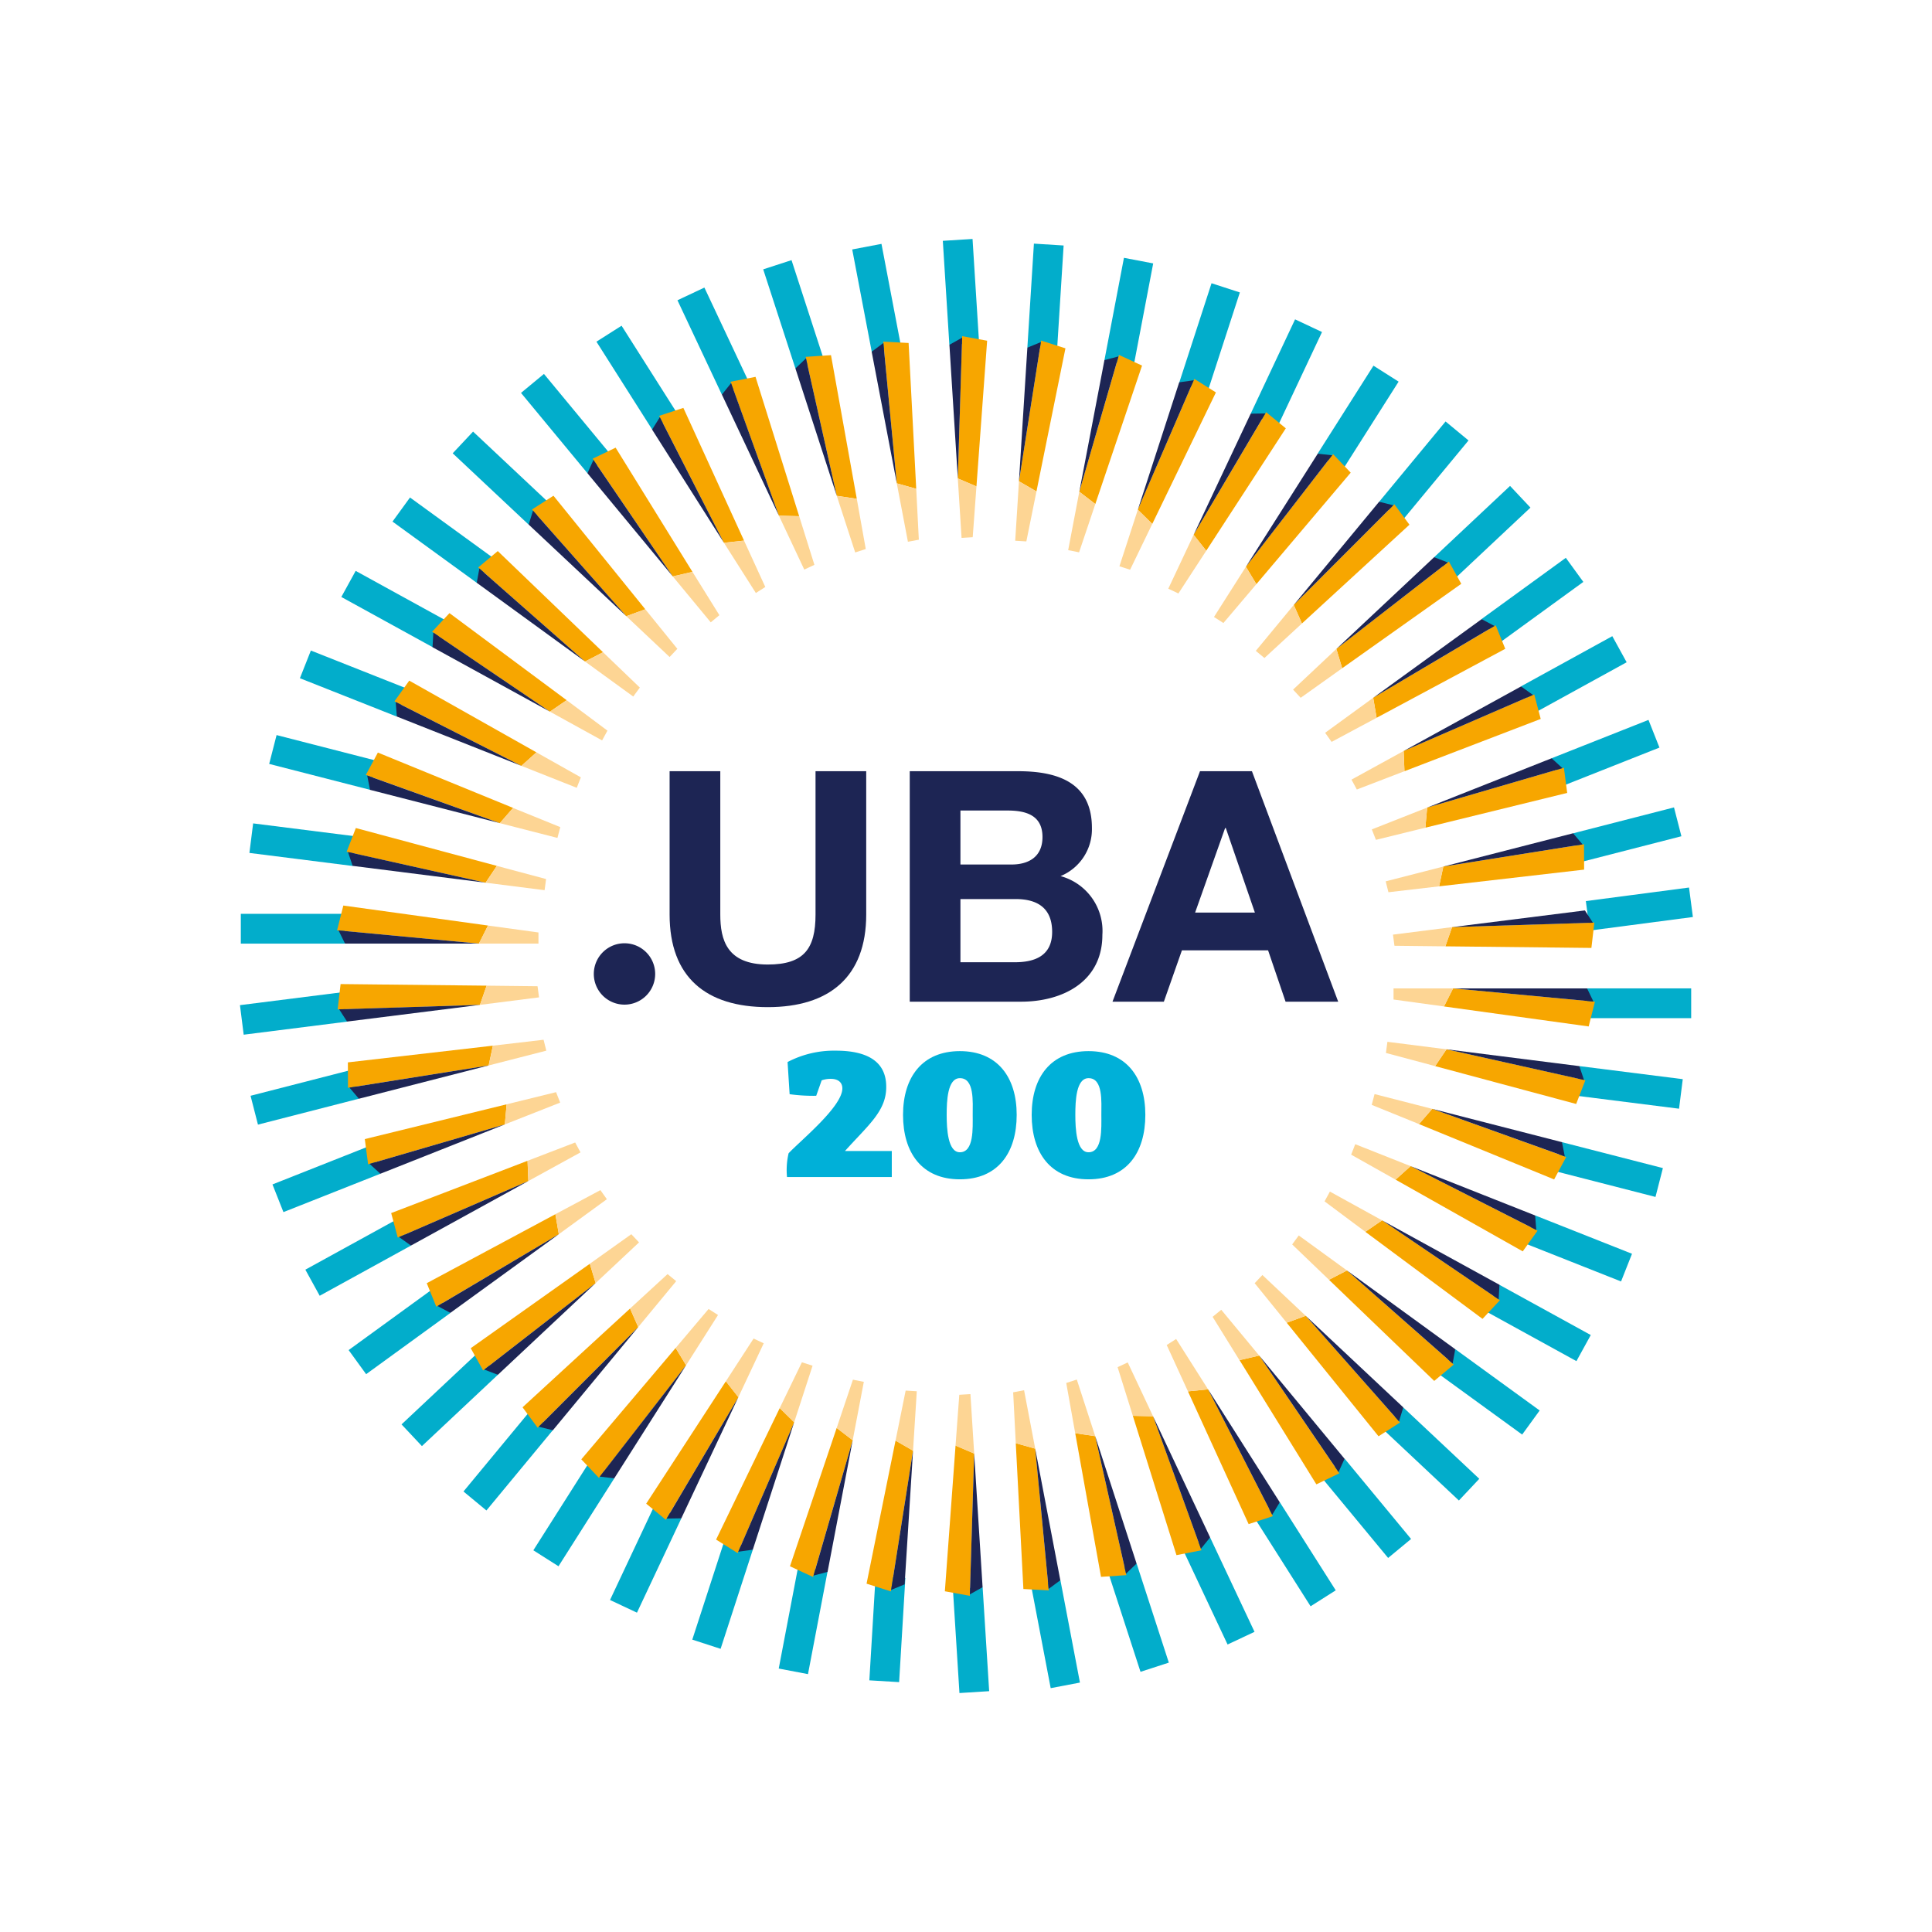<svg xmlns="http://www.w3.org/2000/svg" viewBox="0 0 170 170"><defs><style>.cls-1{fill:#fff;}.cls-2{fill:#02adcb;}.cls-3{fill:#f7a600;}.cls-4{fill:#fdd594;}.cls-5{fill:#1d2554;}.cls-6{fill:#00b0d8;}</style></defs><title>Marca_Complementaria_1x1</title><g id="Marca_Complementaria" data-name="Marca Complementaria"><rect class="cls-1" width="170" height="170"/><rect class="cls-2" x="21.19" y="80.41" width="9.17" height="2.62"/><polygon class="cls-3" points="30.21 79.68 29.66 81.86 42.14 83.03 42.94 81.44 30.21 79.68"/><polygon class="cls-4" points="42.94 81.44 42.14 83.03 47.38 83.03 47.38 82.05 42.94 81.44"/><polygon class="cls-5" points="29.79 81.87 30.36 83.03 42.14 83.03 29.79 81.87"/><rect class="cls-2" x="139.64" y="86.97" width="9.17" height="2.62"/><polygon class="cls-3" points="139.79 90.32 140.34 88.14 127.86 86.97 127.06 88.56 139.79 90.32"/><polygon class="cls-4" points="127.06 88.56 127.86 86.97 122.62 86.97 122.62 87.95 127.06 88.56"/><polygon class="cls-5" points="140.21 88.13 139.65 86.97 127.86 86.97 140.21 88.13"/><rect class="cls-2" x="21.24" y="87.86" width="9.17" height="2.62" transform="translate(-10.97 3.94) rotate(-7.2)"/><polygon class="cls-3" points="29.97 86.59 29.71 88.82 42.23 88.42 42.82 86.73 29.97 86.59"/><polygon class="cls-4" points="42.82 86.73 42.23 88.42 47.43 87.76 47.3 86.78 42.82 86.73"/><polygon class="cls-5" points="29.84 88.81 30.54 89.89 42.23 88.42 29.84 88.81"/><rect class="cls-2" x="139.59" y="79.52" width="9.17" height="2.62" transform="matrix(0.99, -0.13, 0.13, 0.99, -8.99, 18.71)"/><polygon class="cls-3" points="140.03 83.41 140.29 81.18 127.77 81.58 127.18 83.27 140.03 83.41"/><polygon class="cls-4" points="127.18 83.27 127.77 81.58 122.57 82.24 122.7 83.22 127.18 83.27"/><polygon class="cls-5" points="140.16 81.19 139.46 80.11 127.77 81.58 140.16 81.19"/><rect class="cls-2" x="22.23" y="95.24" width="9.17" height="2.62" transform="translate(-23.17 9.7) rotate(-14.4)"/><polygon class="cls-3" points="30.61 93.48 30.62 95.72 43 93.75 43.37 92.01 30.61 93.48"/><polygon class="cls-4" points="43.37 92.01 43 93.75 48.07 92.45 47.83 91.49 43.37 92.01"/><polygon class="cls-5" points="30.75 95.7 31.58 96.68 43 93.75 30.75 95.7"/><rect class="cls-2" x="138.6" y="72.14" width="9.17" height="2.62" transform="translate(-13.77 37.92) rotate(-14.4)"/><polygon class="cls-3" points="139.39 76.52 139.38 74.28 127 76.25 126.63 77.99 139.39 76.52"/><polygon class="cls-4" points="126.63 77.99 127 76.25 121.93 77.55 122.17 78.51 126.63 77.99"/><polygon class="cls-5" points="139.25 74.3 138.42 73.32 127 76.25 139.25 74.3"/><rect class="cls-2" x="24.14" y="102.44" width="9.17" height="2.62" transform="translate(-36.18 17.86) rotate(-21.6)"/><polygon class="cls-3" points="32.1 100.23 32.39 102.45 44.42 98.94 44.58 97.17 32.1 100.23"/><polygon class="cls-4" points="44.58 97.17 44.42 98.94 49.29 97.02 48.93 96.1 44.58 97.17"/><polygon class="cls-5" points="32.52 102.41 33.47 103.28 44.42 98.94 32.52 102.41"/><rect class="cls-2" x="136.69" y="64.94" width="9.17" height="2.62" transform="translate(-14.47 56.66) rotate(-21.6)"/><polygon class="cls-3" points="137.9 69.77 137.61 67.55 125.58 71.06 125.42 72.83 137.9 69.77"/><polygon class="cls-4" points="125.42 72.83 125.58 71.06 120.71 72.98 121.07 73.9 125.42 72.83"/><polygon class="cls-5" points="137.48 67.59 136.53 66.72 125.58 71.06 137.48 67.59"/><rect class="cls-2" x="26.93" y="109.35" width="9.17" height="2.62" transform="translate(-49.41 28.87) rotate(-28.8)"/><polygon class="cls-3" points="34.42 106.74 35 108.9 46.49 103.92 46.42 102.14 34.42 106.74"/><polygon class="cls-4" points="46.42 102.14 46.49 103.92 51.08 101.4 50.61 100.53 46.42 102.14"/><polygon class="cls-5" points="35.11 108.85 36.16 109.6 46.49 103.92 35.11 108.85"/><rect class="cls-2" x="133.9" y="58.03" width="9.17" height="2.62" transform="translate(-11.46 74.05) rotate(-28.8)"/><polygon class="cls-3" points="135.57 63.26 135 61.1 123.51 66.08 123.58 67.86 135.57 63.26"/><polygon class="cls-4" points="123.58 67.86 123.51 66.08 118.92 68.6 119.39 69.47 123.58 67.86"/><polygon class="cls-5" points="134.89 61.15 133.84 60.4 123.51 66.08 134.89 61.15"/><rect class="cls-2" x="30.57" y="115.85" width="9.17" height="2.62" transform="translate(-62.15 43.04) rotate(-36)"/><polygon class="cls-3" points="37.55 112.91 38.39 114.98 49.17 108.6 48.87 106.84 37.55 112.91"/><polygon class="cls-4" points="48.87 106.84 49.17 108.6 53.4 105.52 52.83 104.72 48.87 106.84"/><polygon class="cls-5" points="38.5 114.92 39.63 115.52 49.17 108.6 38.5 114.92"/><rect class="cls-2" x="130.26" y="51.53" width="9.17" height="2.62" transform="translate(-5.31 89.35) rotate(-36)"/><polygon class="cls-3" points="132.45 57.09 131.61 55.02 120.83 61.4 121.13 63.16 132.45 57.09"/><polygon class="cls-4" points="121.13 63.16 120.83 61.4 116.6 64.48 117.17 65.28 121.13 63.16"/><polygon class="cls-5" points="131.5 55.08 130.37 54.48 120.83 61.4 131.5 55.08"/><rect class="cls-2" x="34.99" y="121.84" width="9.17" height="2.62" transform="translate(-73.58 60.47) rotate(-43.2)"/><polygon class="cls-3" points="41.42 118.63 42.51 120.59 52.41 112.9 51.9 111.2 41.42 118.63"/><polygon class="cls-4" points="51.9 111.2 52.41 112.9 56.23 109.32 55.55 108.6 51.9 111.2"/><polygon class="cls-5" points="42.61 120.51 43.81 120.97 52.41 112.9 42.61 120.51"/><rect class="cls-2" x="125.84" y="45.54" width="9.17" height="2.62" transform="translate(3.28 101.98) rotate(-43.2)"/><polygon class="cls-3" points="128.58 51.37 127.49 49.41 117.59 57.1 118.1 58.8 128.58 51.37"/><polygon class="cls-4" points="118.1 58.8 117.59 57.1 113.78 60.68 114.45 61.4 118.1 58.8"/><polygon class="cls-5" points="127.39 49.49 126.19 49.03 117.59 57.1 127.39 49.49"/><rect class="cls-2" x="40.13" y="127.23" width="9.17" height="2.62" transform="translate(-82.83 81.06) rotate(-50.4)"/><polygon class="cls-3" points="45.98 123.83 47.31 125.63 56.16 116.77 55.44 115.14 45.98 123.83"/><polygon class="cls-4" points="55.44 115.14 56.16 116.77 59.5 112.73 58.74 112.11 55.44 115.14"/><polygon class="cls-5" points="47.4 125.54 48.65 125.85 56.16 116.77 47.4 125.54"/><rect class="cls-2" x="120.7" y="40.15" width="9.17" height="2.62" transform="translate(13.48 111.56) rotate(-50.4)"/><polygon class="cls-3" points="124.02 46.17 122.69 44.37 113.84 53.23 114.56 54.86 124.02 46.17"/><polygon class="cls-4" points="114.56 54.86 113.84 53.23 110.5 57.27 111.26 57.9 114.56 54.86"/><polygon class="cls-5" points="122.6 44.46 121.35 44.15 113.84 53.23 122.6 44.46"/><rect class="cls-2" x="45.91" y="131.94" width="9.17" height="2.62" transform="translate(-89.07 104.48) rotate(-57.6)"/><polygon class="cls-3" points="51.15 128.41 52.7 130.04 60.37 120.13 59.45 118.61 51.15 128.41"/><polygon class="cls-4" points="59.45 118.61 60.37 120.13 63.18 115.71 62.35 115.18 59.45 118.61"/><polygon class="cls-5" points="52.77 129.93 54.05 130.08 60.37 120.13 52.77 129.93"/><rect class="cls-2" x="114.92" y="35.44" width="9.17" height="2.62" transform="translate(24.44 117.96) rotate(-57.6)"/><polygon class="cls-3" points="118.85 41.59 117.3 39.96 109.63 49.87 110.55 51.4 118.85 41.59"/><polygon class="cls-4" points="110.55 51.4 109.63 49.87 106.82 54.29 107.65 54.82 110.55 51.4"/><polygon class="cls-5" points="117.22 40.06 115.95 39.92 109.63 49.87 117.22 40.06"/><rect class="cls-2" x="52.23" y="135.88" width="9.17" height="2.62" transform="translate(-91.51 130.19) rotate(-64.8)"/><polygon class="cls-3" points="56.86 132.31 58.59 133.73 64.97 122.94 63.87 121.54 56.86 132.31"/><polygon class="cls-4" points="63.87 121.54 64.97 122.94 67.2 118.2 66.31 117.78 63.87 121.54"/><polygon class="cls-5" points="58.66 133.62 59.95 133.6 64.97 122.94 58.66 133.62"/><rect class="cls-2" x="108.6" y="31.5" width="9.17" height="2.62" transform="translate(35.31 121.25) rotate(-64.8)"/><polygon class="cls-3" points="113.14 37.69 111.41 36.27 105.03 47.06 106.14 48.46 113.14 37.69"/><polygon class="cls-4" points="106.14 48.46 105.03 47.06 102.8 51.8 103.69 52.22 106.14 48.46"/><polygon class="cls-5" points="111.34 36.38 110.05 36.4 105.03 47.06 111.34 36.38"/><rect class="cls-2" x="58.99" y="139.01" width="9.17" height="2.62" transform="translate(-89.52 157.42) rotate(-72)"/><polygon class="cls-3" points="63.01 135.47 64.91 136.66 69.88 125.15 68.61 123.9 63.01 135.47"/><polygon class="cls-4" points="68.61 123.9 69.88 125.15 71.5 120.17 70.56 119.87 68.61 123.9"/><polygon class="cls-5" points="64.96 136.54 66.24 136.36 69.88 125.15 64.96 136.54"/><rect class="cls-2" x="101.84" y="28.38" width="9.17" height="2.62" transform="translate(45.31 121.73) rotate(-72)"/><polygon class="cls-3" points="106.99 34.53 105.09 33.34 100.12 44.85 101.39 46.1 106.99 34.53"/><polygon class="cls-4" points="101.39 46.1 100.12 44.85 98.5 49.83 99.44 50.13 101.39 46.1"/><polygon class="cls-5" points="105.04 33.46 103.76 33.64 100.12 44.85 105.04 33.46"/><rect class="cls-2" x="66.09" y="141.25" width="9.17" height="2.62" transform="translate(-82.61 185.27) rotate(-79.2)"/><polygon class="cls-3" points="69.51 137.82 71.54 138.76 75.03 126.73 73.62 125.65 69.51 137.82"/><polygon class="cls-4" points="73.62 125.65 75.03 126.73 76.01 121.59 75.05 121.4 73.62 125.65"/><polygon class="cls-5" points="71.58 138.64 72.82 138.31 75.03 126.73 71.58 138.64"/><rect class="cls-2" x="94.74" y="26.13" width="9.17" height="2.62" transform="translate(53.76 119.86) rotate(-79.2)"/><polygon class="cls-3" points="100.49 32.17 98.46 31.23 94.97 43.27 96.38 44.35 100.49 32.17"/><polygon class="cls-4" points="96.38 44.35 94.97 43.27 93.99 48.41 94.95 48.6 96.38 44.35"/><polygon class="cls-5" points="98.42 31.36 97.18 31.69 94.97 43.27 98.42 31.36"/><rect class="cls-2" x="73.42" y="142.6" width="9.17" height="2.62" transform="matrix(0.06, -1, 1, 0.06, -70.51, 212.72)"/><polygon class="cls-3" points="76.25 139.35 78.39 140.03 80.34 127.65 78.8 126.76 76.25 139.35"/><polygon class="cls-4" points="78.8 126.76 80.34 127.65 80.67 122.42 79.69 122.36 78.8 126.76"/><polygon class="cls-5" points="78.41 139.9 79.6 139.41 80.34 127.65 78.41 139.9"/><rect class="cls-2" x="87.41" y="24.79" width="9.17" height="2.62" transform="translate(60.17 116.27) rotate(-86.4)"/><polygon class="cls-3" points="93.75 30.65 91.61 29.97 89.66 42.35 91.2 43.24 93.75 30.65"/><polygon class="cls-4" points="91.2 43.24 89.66 42.35 89.33 47.58 90.31 47.64 91.2 43.24"/><polygon class="cls-5" points="91.59 30.1 90.4 30.59 89.66 42.35 91.59 30.1"/><rect class="cls-2" x="84.13" y="139.73" width="2.62" height="9.17" transform="translate(-8.89 5.65) rotate(-3.6)"/><polygon class="cls-3" points="83.14 140.02 85.34 140.42 85.72 127.9 84.08 127.2 83.14 140.02"/><polygon class="cls-4" points="84.08 127.2 85.72 127.9 85.39 122.67 84.41 122.73 84.08 127.2"/><polygon class="cls-5" points="85.34 140.29 86.46 139.66 85.72 127.9 85.34 140.29"/><rect class="cls-2" x="83.25" y="21.1" width="2.62" height="9.17" transform="translate(-1.45 5.36) rotate(-3.6)"/><polygon class="cls-3" points="86.86 29.98 84.66 29.58 84.28 42.1 85.92 42.8 86.86 29.98"/><polygon class="cls-4" points="85.92 42.8 84.28 42.1 84.61 47.33 85.59 47.27 85.92 42.8"/><polygon class="cls-5" points="84.66 29.71 83.54 30.34 84.28 42.1 84.66 29.71"/><rect class="cls-2" x="91.57" y="139.21" width="2.62" height="9.17" transform="translate(-25.3 19.95) rotate(-10.8)"/><polygon class="cls-3" points="90.05 139.82 92.28 139.94 91.09 127.47 89.38 126.99 90.05 139.82"/><polygon class="cls-4" points="89.38 126.99 91.09 127.47 90.11 122.33 89.15 122.51 89.38 126.99"/><polygon class="cls-5" points="92.27 139.81 93.3 139.05 91.09 127.47 92.27 139.81"/><rect class="cls-2" x="75.82" y="21.62" width="2.62" height="9.17" transform="translate(-3.54 14.92) rotate(-10.8)"/><polygon class="cls-3" points="79.95 30.18 77.72 30.06 78.91 42.53 80.62 43.01 79.95 30.18"/><polygon class="cls-4" points="80.62 43.01 78.91 42.53 79.89 47.67 80.85 47.49 80.62 43.01"/><polygon class="cls-5" points="77.73 30.18 76.7 30.95 78.91 42.53 77.73 30.18"/><rect class="cls-2" x="98.87" y="137.76" width="2.62" height="9.17" transform="translate(-39.08 37.92) rotate(-18)"/><polygon class="cls-3" points="96.88 138.75 99.11 138.6 96.37 126.37 94.61 126.11 96.88 138.75"/><polygon class="cls-4" points="94.61 126.11 96.37 126.37 94.75 121.39 93.82 121.69 94.61 126.11"/><polygon class="cls-5" points="99.08 138.47 100.01 137.58 96.37 126.37 99.08 138.47"/><rect class="cls-2" x="68.51" y="23.07" width="2.62" height="9.17" transform="translate(-5.13 22.93) rotate(-18)"/><polygon class="cls-3" points="73.12 31.25 70.89 31.4 73.63 43.63 75.39 43.89 73.12 31.25"/><polygon class="cls-4" points="75.39 43.89 73.63 43.63 75.25 48.61 76.18 48.31 75.39 43.89"/><polygon class="cls-5" points="70.92 31.53 69.99 32.42 73.63 43.63 70.92 31.53"/><rect class="cls-2" x="105.94" y="135.41" width="2.62" height="9.17" transform="translate(-49.4 58.99) rotate(-25.2)"/><polygon class="cls-3" points="103.52 136.84 105.72 136.41 101.46 124.62 99.68 124.58 103.52 136.84"/><polygon class="cls-4" points="99.68 124.58 101.46 124.62 99.23 119.88 98.34 120.3 99.68 124.58"/><polygon class="cls-5" points="105.67 136.28 106.48 135.28 101.46 124.62 105.67 136.28"/><rect class="cls-2" x="61.44" y="25.43" width="2.62" height="9.17" transform="translate(-6.81 29.57) rotate(-25.2)"/><polygon class="cls-3" points="66.48 33.16 64.28 33.59 68.54 45.38 70.32 45.42 66.48 33.16"/><polygon class="cls-4" points="70.32 45.42 68.54 45.38 70.77 50.12 71.66 49.7 70.32 45.42"/><polygon class="cls-5" points="64.33 33.71 63.52 34.72 68.54 45.38 64.33 33.71"/><rect class="cls-2" x="112.66" y="132.18" width="2.62" height="9.17" transform="translate(-55.54 82.36) rotate(-32.4)"/><polygon class="cls-3" points="109.87 134.11 112 133.41 106.3 122.25 104.53 122.43 109.87 134.11"/><polygon class="cls-4" points="104.53 122.43 106.3 122.25 103.49 117.82 102.66 118.35 104.53 122.43"/><polygon class="cls-5" points="111.94 133.29 112.61 132.19 106.3 122.25 111.94 133.29"/><rect class="cls-2" x="54.73" y="28.65" width="2.62" height="9.17" transform="translate(-9.08 35.2) rotate(-32.4)"/><polygon class="cls-3" points="60.13 35.89 58 36.59 63.7 47.76 65.47 47.57 60.13 35.89"/><polygon class="cls-4" points="65.47 47.57 63.7 47.76 66.51 52.18 67.34 51.65 65.47 47.57"/><polygon class="cls-5" points="58.06 36.71 57.38 37.8 63.7 47.76 58.06 36.71"/><rect class="cls-2" x="118.92" y="128.14" width="2.62" height="9.17" transform="translate(-57.01 107.09) rotate(-39.6)"/><polygon class="cls-3" points="115.83 130.61 117.85 129.64 110.8 119.28 109.07 119.68 115.83 130.61"/><polygon class="cls-4" points="109.06 119.68 110.8 119.28 107.46 115.25 106.7 115.87 109.06 119.68"/><polygon class="cls-5" points="117.78 129.53 118.31 128.36 110.8 119.28 117.78 129.53"/><rect class="cls-2" x="48.47" y="32.69" width="2.62" height="9.17" transform="translate(-12.34 40.28) rotate(-39.6)"/><polygon class="cls-3" points="54.17 39.39 52.15 40.36 59.2 50.72 60.93 50.32 54.17 39.39"/><polygon class="cls-4" points="60.93 50.32 59.2 50.72 62.54 54.76 63.3 54.13 60.93 50.32"/><polygon class="cls-5" points="52.22 40.47 51.69 41.64 59.2 50.72 52.22 40.47"/><rect class="cls-2" x="124.62" y="123.35" width="2.62" height="9.17" transform="translate(-53.54 132.16) rotate(-46.8)"/><polygon class="cls-3" points="121.3 126.38 123.19 125.17 114.89 115.78 113.22 116.39 121.3 126.38"/><polygon class="cls-4" points="113.22 116.39 114.89 115.78 111.08 112.19 110.4 112.91 113.22 116.39"/><polygon class="cls-5" points="123.1 125.07 123.48 123.84 114.89 115.78 123.1 125.07"/><rect class="cls-2" x="42.76" y="37.48" width="2.62" height="9.17" transform="translate(-16.76 45.4) rotate(-46.8)"/><polygon class="cls-3" points="48.7 43.62 46.81 44.83 55.11 54.22 56.78 53.61 48.7 43.62"/><polygon class="cls-4" points="56.78 53.61 55.11 54.22 58.92 57.81 59.6 57.09 56.78 53.61"/><polygon class="cls-5" points="46.9 44.93 46.52 46.16 55.11 54.22 46.9 44.93"/><rect class="cls-2" x="129.68" y="117.89" width="2.62" height="9.17" transform="translate(-45.08 156.46) rotate(-54)"/><polygon class="cls-3" points="126.2 121.51 127.92 120.07 118.52 111.79 116.94 112.61 126.2 121.51"/><polygon class="cls-4" points="116.94 112.61 118.52 111.79 114.28 108.71 113.7 109.5 116.94 112.61"/><polygon class="cls-5" points="127.82 119.98 128.05 118.72 118.52 111.79 127.82 119.98"/><rect class="cls-2" x="37.7" y="42.95" width="2.62" height="9.17" transform="translate(-22.37 51.15) rotate(-54)"/><polygon class="cls-3" points="43.8 48.49 42.08 49.93 51.48 58.21 53.06 57.39 43.8 48.49"/><polygon class="cls-4" points="53.06 57.39 51.48 58.21 55.72 61.29 56.3 60.5 53.06 57.39"/><polygon class="cls-5" points="42.18 50.02 41.95 51.28 51.48 58.21 42.18 50.02"/><rect class="cls-2" x="134.01" y="111.83" width="2.62" height="9.17" transform="translate(-31.88 178.91) rotate(-61.2)"/><polygon class="cls-3" points="130.45 116.05 131.98 114.41 121.61 107.38 120.14 108.39 130.45 116.05"/><polygon class="cls-4" points="120.14 108.39 121.61 107.38 117.02 104.85 116.55 105.71 120.14 108.39"/><polygon class="cls-5" points="131.87 114.34 131.94 113.05 121.61 107.38 131.87 114.34"/><rect class="cls-2" x="33.37" y="49.01" width="2.62" height="9.17" transform="translate(-28.99 58.16) rotate(-61.2)"/><polygon class="cls-3" points="39.55 53.95 38.02 55.59 48.39 62.62 49.86 61.61 39.55 53.95"/><polygon class="cls-4" points="49.86 61.61 48.39 62.62 52.98 65.15 53.45 64.29 49.86 61.61"/><polygon class="cls-5" points="38.13 55.66 38.06 56.95 48.39 62.62 38.13 55.66"/><rect class="cls-2" x="137.55" y="105.27" width="2.62" height="9.17" transform="translate(-14.4 198.52) rotate(-68.4)"/><polygon class="cls-3" points="133.99 110.11 135.29 108.29 124.12 102.61 122.8 103.8 133.99 110.11"/><polygon class="cls-4" points="122.8 103.8 124.12 102.61 119.25 100.68 118.89 101.6 122.8 103.8"/><polygon class="cls-5" points="135.18 108.23 135.08 106.95 124.12 102.61 135.18 108.23"/><rect class="cls-2" x="29.83" y="55.56" width="2.62" height="9.17" transform="translate(-36.25 66.96) rotate(-68.4)"/><polygon class="cls-3" points="36.01 59.89 34.71 61.71 45.88 67.39 47.2 66.2 36.01 59.89"/><polygon class="cls-4" points="47.2 66.2 45.88 67.39 50.75 69.32 51.11 68.4 47.2 66.2"/><polygon class="cls-5" points="34.82 61.77 34.92 63.05 45.88 67.39 34.82 61.77"/><rect class="cls-2" x="140.24" y="98.33" width="2.62" height="9.17" transform="translate(6.67 214.42) rotate(-75.6)"/><polygon class="cls-3" points="136.75 103.78 137.81 101.81 126.02 97.57 124.86 98.91 136.75 103.78"/><polygon class="cls-4" points="124.86 98.91 126.02 97.57 120.95 96.27 120.7 97.22 124.86 98.91"/><polygon class="cls-5" points="137.69 101.76 137.44 100.5 126.02 97.57 137.69 101.76"/><rect class="cls-2" x="27.14" y="62.51" width="2.62" height="9.17" transform="translate(-43.61 77.96) rotate(-75.6)"/><polygon class="cls-3" points="33.25 66.22 32.19 68.19 43.98 72.43 45.15 71.09 33.25 66.22"/><polygon class="cls-4" points="45.14 71.09 43.98 72.43 49.05 73.73 49.3 72.78 45.14 71.09"/><polygon class="cls-5" points="32.31 68.24 32.56 69.5 43.98 72.43 32.31 68.24"/><rect class="cls-2" x="142.04" y="91.1" width="2.62" height="9.17" transform="translate(30.46 225.91) rotate(-82.8)"/><polygon class="cls-3" points="138.69 97.14 139.5 95.05 127.28 92.33 126.28 93.81 138.69 97.14"/><polygon class="cls-4" points="126.28 93.81 127.28 92.33 122.08 91.67 121.95 92.65 126.28 93.81"/><polygon class="cls-5" points="139.38 95.03 138.97 93.81 127.28 92.33 139.38 95.03"/><rect class="cls-2" x="25.34" y="69.74" width="2.62" height="9.17" transform="translate(-50.42 91.45) rotate(-82.8)"/><polygon class="cls-3" points="31.31 72.86 30.5 74.95 42.73 77.67 43.72 76.19 31.31 72.86"/><polygon class="cls-4" points="43.72 76.19 42.73 77.67 47.92 78.33 48.05 77.35 43.72 76.19"/><polygon class="cls-5" points="30.62 74.97 31.03 76.19 42.73 77.67 30.62 74.97"/><path class="cls-5" d="M76.22,80.47c0,5.48-3.24,8.15-8.66,8.15S58.92,86,58.92,80.47V67.86h4.46V80.47c0,2.22.57,4.4,4.18,4.4,3.18,0,4.2-1.39,4.2-4.4V67.86h4.46Z"/><path class="cls-5" d="M80.05,67.86H89.6c3.86,0,6.48,1.25,6.48,5a4.46,4.46,0,0,1-2.76,4.23A5,5,0,0,1,97,82.26c0,4.12-3.49,5.88-7.16,5.88H80.05Zm4.46,8.21H89c1.56,0,2.73-.71,2.73-2.42,0-1.93-1.48-2.33-3.07-2.33H84.51Zm0,8.6h4.78c1.76,0,3.29-.56,3.29-2.67s-1.31-2.89-3.21-2.89H84.51Z"/><path class="cls-5" d="M105.59,67.86h4.57l7.59,20.28h-4.63l-1.54-4.52H104l-1.59,4.52H97.89Zm-.43,12.44h5.26l-2.56-7.44h-.06Z"/><path class="cls-5" d="M57.65,85.7A2.7,2.7,0,1,1,55,83,2.7,2.7,0,0,1,57.65,85.7Z"/><path class="cls-6" d="M74.35,101.28h4.12v2.29H69.25a6.48,6.48,0,0,1,.14-2.09c1-1.08,4.73-4.09,4.73-5.71,0-.57-.43-.84-1-.84a2.42,2.42,0,0,0-.82.13l-.48,1.36a15.24,15.24,0,0,1-2.34-.14l-.18-2.83a8.79,8.79,0,0,1,4.25-1c2.54,0,4.43.81,4.43,3.17C78,97.77,76.39,99,74.35,101.28Z"/><path class="cls-6" d="M89.46,98.1c0,3.33-1.65,5.67-5,5.67s-5-2.34-5-5.67,1.7-5.61,5-5.61S89.46,94.77,89.46,98.1Zm-5-3.23c-1.09,0-1.16,2-1.16,3.23s.1,3.29,1.16,3.29c1.25,0,1.13-2.14,1.13-3.29S85.75,94.87,84.47,94.87Z"/><path class="cls-6" d="M100.78,98.1c0,3.33-1.65,5.67-5,5.67s-5-2.34-5-5.67,1.69-5.61,5-5.61S100.78,94.77,100.78,98.1Zm-5-3.23c-1.09,0-1.16,2-1.16,3.23s.1,3.29,1.16,3.29c1.25,0,1.13-2.14,1.13-3.29S97.07,94.87,95.79,94.87Z"/></g></svg>